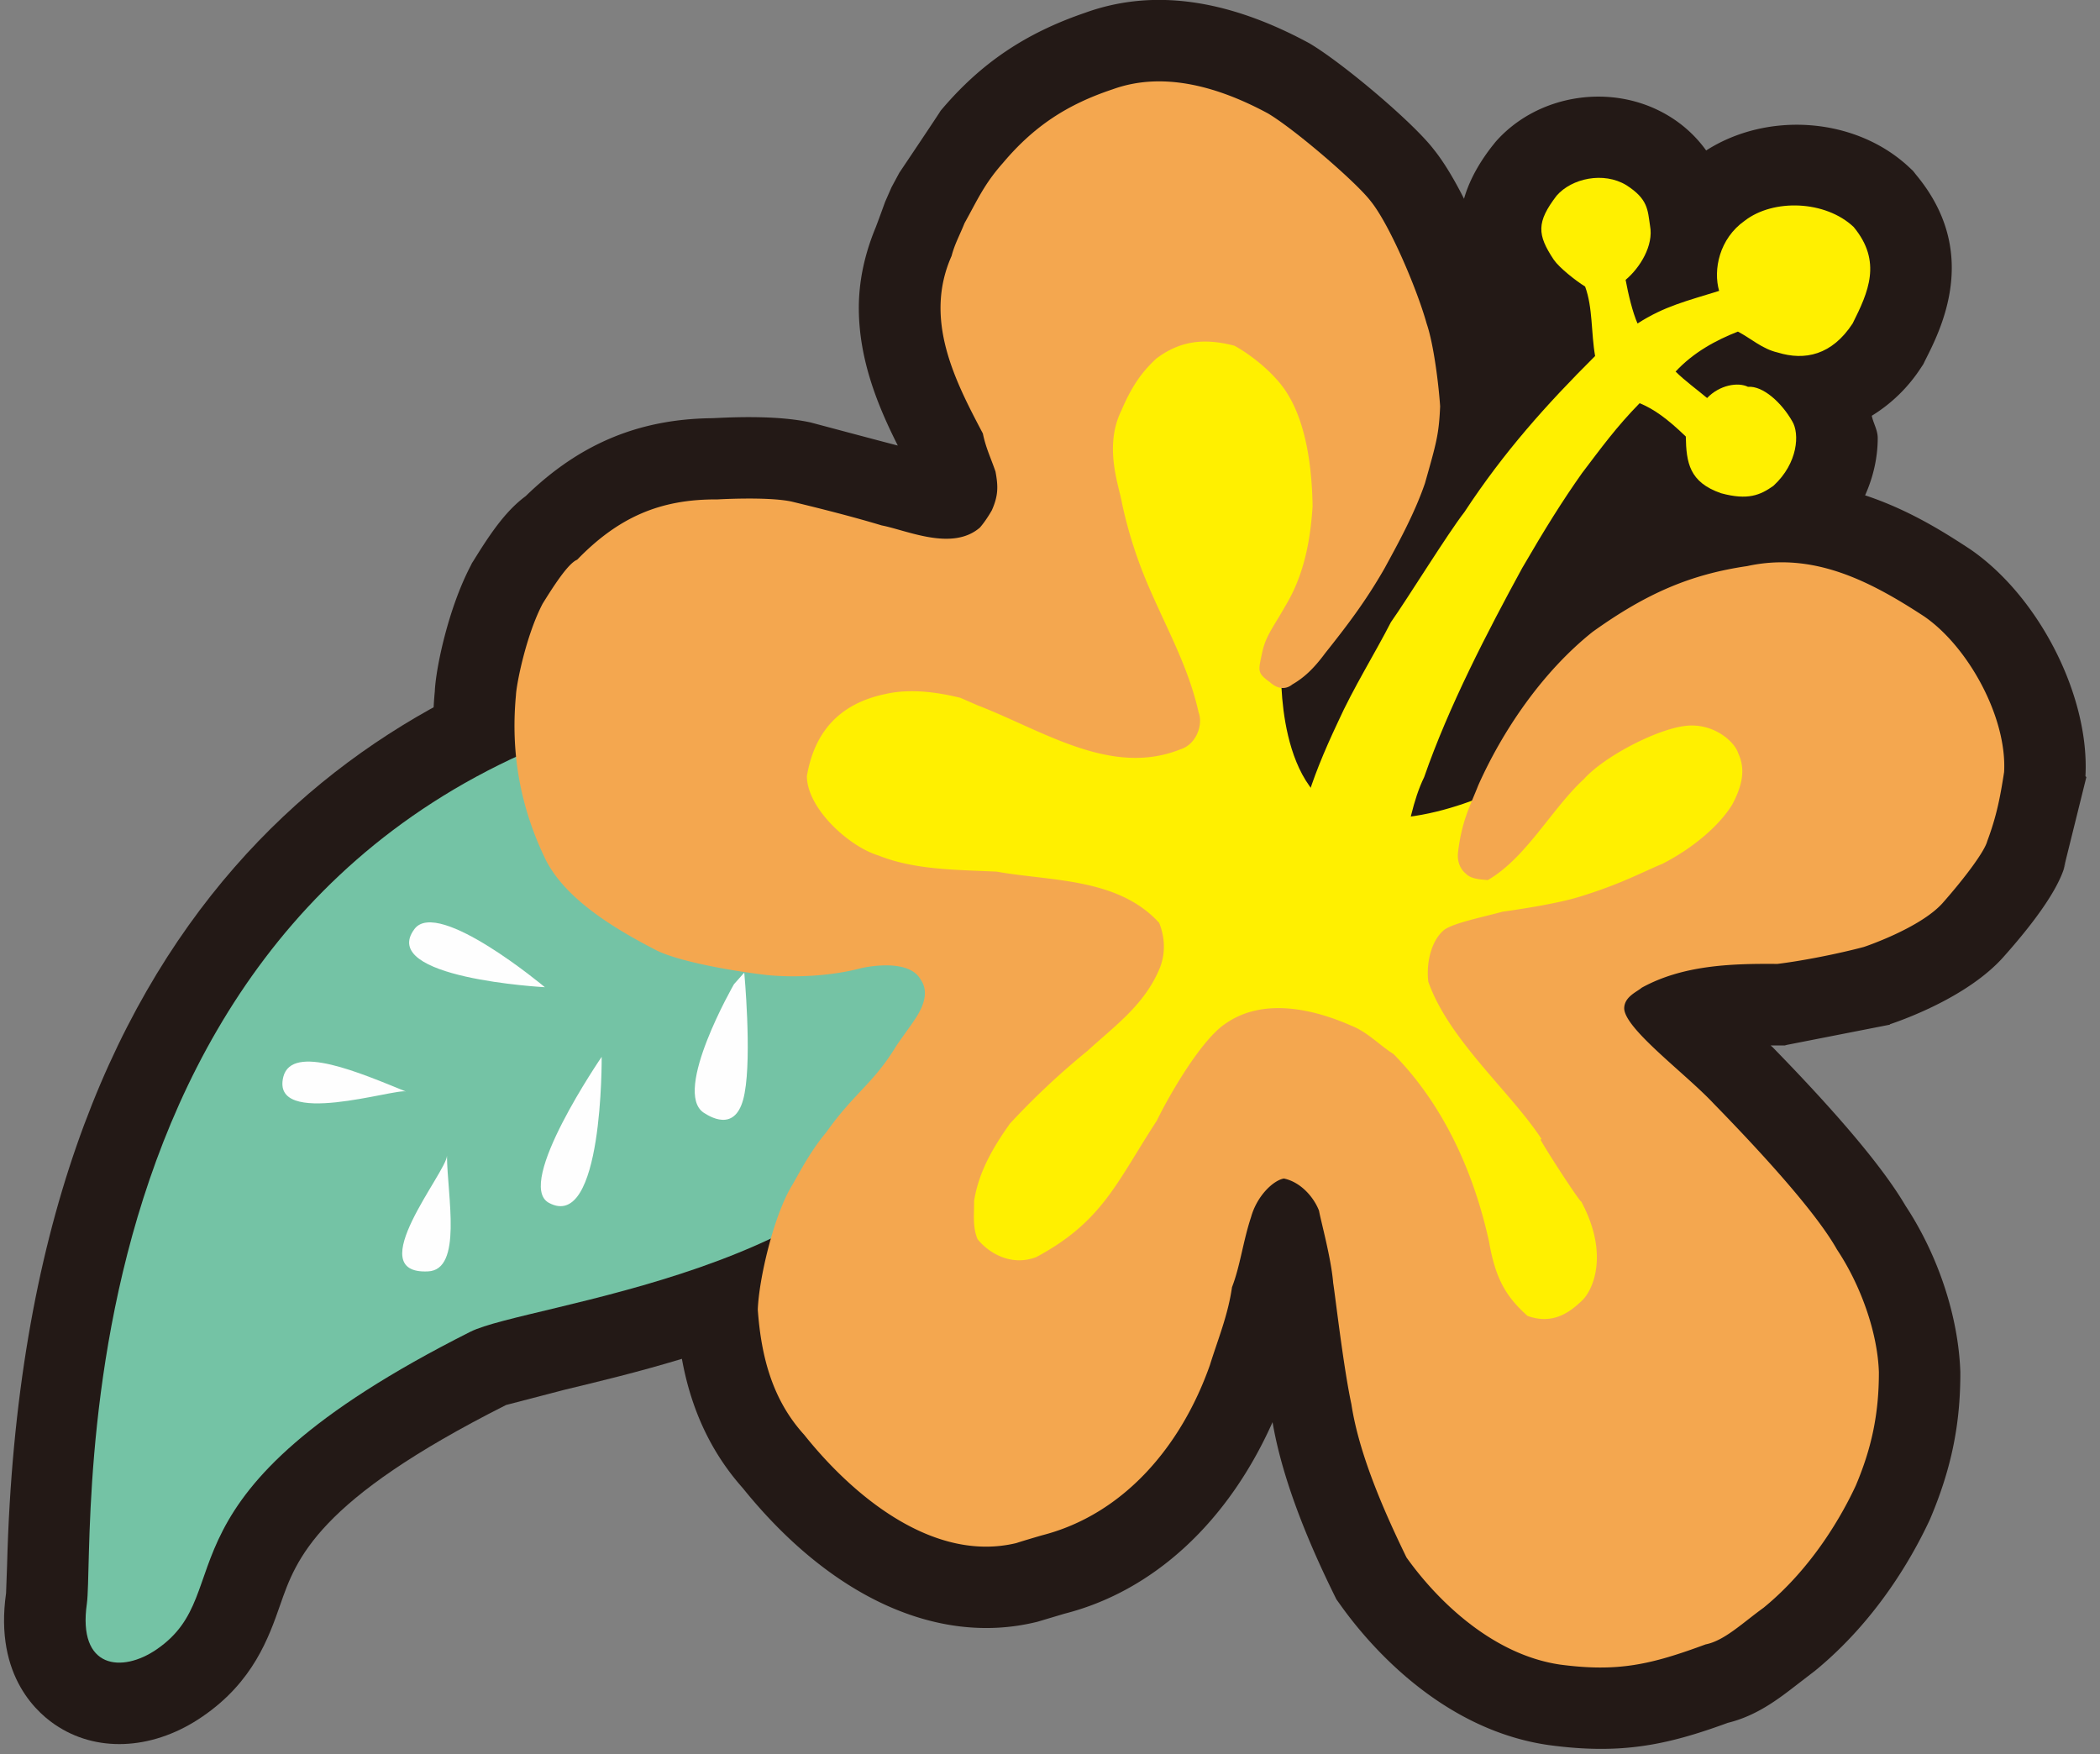 <?xml version="1.0" standalone="no"?><!DOCTYPE svg PUBLIC "-//W3C//DTD SVG 1.1//EN" "http://www.w3.org/Graphics/SVG/1.1/DTD/svg11.dtd"><svg t="1678780474808" class="icon" viewBox="0 0 1226 1024" version="1.1" xmlns="http://www.w3.org/2000/svg" p-id="7738" xmlns:xlink="http://www.w3.org/1999/xlink" width="239.453" height="200"><rect x="0" y="0" width="1226" height="1024" fill="#808080" stroke="none"/><path d="M872.869 83.114l-0.831 1.062-0.821 1.005c-12.672 16.275-18.989 32.135-18.989 48.342 0 14.566 5.196 29.305 15.454 44.576 3.593 5.187 8.249 10.026 12.904 14.324-20.689 21.52-42.682 46.401-64.202 78.826-1.941 2.898-26.823 39.746-26.823 39.746l-17.328 26.291-2.54 4.366-11.079 20.158-20.989 40.509c-20.399 43.272-28.88 74.402-28.88 106.653v1.835l0.164 1.816c1.545 21.114 8.616 50.999 47.106 68.626 20.284 9.91 43.214 10.731 63.14 1.545l7.37-3.371 5.834-5.544c23.413-22.698 29.778-51.578 34.849-74.576l6.896-24.765 2.299-5.187c13.088-37.911 34.666-79.357 53.993-115.027-0.464 0.889 17.463-27.528 26.716-42.151a77.502 77.502 0 0 0 31.893 20.573l1.71 0.705 1.594 0.473c27.112 7.244 49.637 3.535 70.915-11.735l2.241-1.768 1.951-1.71c18.69-17.038 28.822-40.615 28.822-62.966 0-4.714-2.589-8.664-3.477-13.03a90.629 90.629 0 0 0 28.542-27.769l1.526-2.299 1.178-2.415c5.544-10.914 15.454-30.599 15.454-53.896 0-16.797-5.138-35.429-20.873-54.35l-1.71-2.183-2.067-1.951c-31.42-29.595-82.892-32.956-118.736-10.016a73.813 73.813 0 0 0-21.105-19.694c-32.84-20.399-77.464-13.445-102.104 14.971" fill="#231916" p-id="7739"></path><path d="M633.803 7.35c-35.197 11.977-61.372 29.595-84.718 57.373 0 0.348-24.05 36.134-24.05 36.134l-4.54 8.432-3.777 8.606s-3.361 9.321-5.428 14.739c-6.781 16.333-9.9 32.019-9.9 47.106 0 30.715 11.552 58.137 22.756 80.361-7.659-1.941-50.757-13.445-50.757-13.445-18.217-4.057-42.74-3.236-54.65-2.647-0.483 0-2.482 0.116-2.772 0.116h1.352c-45.271 0.116-81.646 15.86-114.486 49.579l16.681-11.137c-18.738 7.486-30.184 23.935-43.03 44.691l-0.947 1.468-0.831 1.71c-13.02 24.881-20.332 59.904-20.863 73.291-0.647 6.539-0.947 13.329-0.947 19.926 0 34.308 7.727 67.448 22.872 98.984 18.159 35.969 53.597 57.847 86.022 74.643 24.224 11.62 64.424 17.28 80.651 19.221 4.945 0.473 9.784 0.589 14.73 0.705-5.776 6.896-10.2 12.325-11.726 14.15-1.352 2.067-21.926 32.956-21.926 32.956l-1.719 2.956c-16.323 26.823-26.06 72.692-26.881 95.68v2.54l0.116 2.415c1.883 26.948 8.133 66.569 38.558 100.761 51.172 63.497 113.366 92.029 170.73 78.41l1.236-0.29 15.802-4.714c52.766-13.387 95.98-54.36 121.566-111.849 6.124 36.027 22.93 74.18 35.487 99.814l1.768 3.603 2.241 3.12c15.329 21.636 57.895 72.76 121.566 81.955 43.272 5.892 70.452-0.116 108.295-14.266l-7.602 2.173c19.511-3.535 33.661-14.855 45.107-23.693l9.9-7.611c36.964-30.3 57.769-68.385 67.032-88.32 12.431-29.237 17.743-55.181 17.743-85.191v-0.821c-1.12-32.724-13.088-68.394-32.019-97.11-12.788-21.752-38.143-52.119-77.937-92.918 0 0.126-0.647-0.531-0.821-0.647h8.307l1.304-0.348 60.126-11.793-0.174-0.184c10.316-3.477 45.812-16.613 65.97-38.848 31.546-35.313 35.545-50.419 36.906-56.185l0.116-0.241-1.594 4.955 13.387-54.003-0.531-0.531c2.531-46.575-26.996-104.827-67.264-132.481-25.47-16.681-76.401-49.579-138.546-36.733-39.553 6.017-72.451 19.694-109.599 46.517-46.275 36.8-71.446 83.839-82.477 108.72-0.647 1.768-2.946 7.244-2.946 7.244-4.54 10.625-10.084 24.002-12.672 45.764-0.29 2.415-0.29 4.714-0.29 6.896 0 5.419 2.357 8.838 3.352 13.561a75.32 75.32 0 0 0-18.622 35.96c-22.167-7.012-43.455-8.548-63.024-4.598-0.773-7.727-1.536-15.56-4.424-22.814l-3.245-8.075-5.776-6.433a111.212 111.212 0 0 0-26.349-20.989c6.423-1.236 12.614-1.12 19.096-3.651 15.86-5.428 29.305-16.922 36.675-32.367 0.415-0.589 0.232-1.178 0.473-1.71 14.44 1.826 29.005-1.42 41.378-10.972 10.325-6.781 19.511-14.971 28.484-26.948 12.846-16.323 25.113-32.357 37.843-54.708 0.473-0.879 2.067-3.651 2.067-3.651l26.823-57.489-0.241-1.352c6.433-22.466 9.021-31.893 9.968-53.539l0.116-2.531-0.116-2.531c-0.116-1.545-2.415-37.322-10.258-60.261-6.075-20.815-23.519-65.265-41.031-86.901-12.383-16.034-53.587-50.709-72.576-61.846-48.342-26.175-91.73-31.778-130.52-17.869" fill="#231916" p-id="7740"></path><path d="M389.686 362.592C219.304 399.682 14.15 525.314 4.124 913.967l-0.58 16.092c-7.022 49.057 19.153 71.041 30.763 78.179 24.292 15.213 56.427 12.798 83.955-6.182 29.653-20.284 38.674-46.169 45.339-65.216 9.427-27.064 21.346-60.899 131.824-116.621 0.348-0.116 34.134-8.896 34.134-8.896 78.526-18.873 224.491-53.896 260.692-165.436 4.366-13.271 6.423-26.832 6.423-40.21 0-26.002-7.901-51.588-23.229-73.822-9.601-13.909-21.394-25.229-34.25-33.487-2.531-33.96-12.315-82.486-48.101-113.433-18.748-16.15-51.356-32.956-101.408-22.341" fill="#231916" p-id="7741"></path><path d="M399.798 409.235C26.784 490.06 55.905 897.585 50.728 936.076c-5.544 38.326 20.573 40.625 40.673 26.832 50.583-34.55-8.365-89.025 183.17-185.43 32.55-16.449 234.343-35.013 270.486-146.331 17.454-53.645-24.533-99.399-52.641-100.645 0 0 9.543-143.376-92.628-121.267" fill="#74C3A5" p-id="7742"></path><path d="M237.037 637.231c-26.233-10.625-66.549-28.3-71.63-8.616-7.602 30.367 65.97 6.433 71.63 8.616M260.933 674.65c0.116 9.205-50.516 69.447-11.088 67.573 20.342-0.889 11.32-43.87 11.088-67.573M318.104 576.313s-62.203-52.061-76.054-34.076c-21.926 28.88 76.054 34.076 76.054 34.076M351.263 616.967s-50.873 74.17-30.889 85.191c31.836 17.386 30.889-85.191 30.889-85.191M400.204 531.177s-26.89-70.104-48.294-64.27c-11.494 3.014-23.867 14.508-5.834 28.658 28.716 22.698 33.96 22.051 54.128 35.612M434.512 567.794s4.424 47.695 0.232 70.22c-4.008 22.698-18.332 15.213-23.935 11.552-18.39-12.325 17.685-74.991 17.685-74.991l6.017-6.78" fill="#FEFEFE" p-id="7743"></path><path d="M890.313 453.105s41.977-67.032 72.277-67.158c30.242-0.232 122.088 11.678 114.254 58.958-7.901 47.695-105.117 83.839-114.023 86.253-8.596 2.772-78.237 40.799-78.237 40.799s52.544 90.861 73.639 117.567c21.23 26.591 33.903 135.716-15.444 147.036-49.878 11.262-112.661-42.982-112.661-42.982s0.589-89.673-18.217-115.906c-18.806-26.417-51.771-65.323-73.813-43.561-21.81 21.568-26.465 51.23-61.961 88.543-35.902 36.974-67.564 92.802-110.188 74.412-42.856-18.101-53.935-111.366-53.935-111.366l91.904-105.716s17.627-27.064-33.603-34.318c-51.346-6.896-58.185 11.784-115.317-29.942-57.006-41.572-78.285-98.52-78.285-98.52l113.897-64.386s95.564 32.599 125.043 17.985c29.537-14.971 27.653-9.263 8.79-87.557-18.931-78.41-56.485-142.081 29.295-129.882 85.838 12.083 138.952 13.387 141.724 63.323 2.772 49.878-47.454 172.739-47.454 172.739s-3.545 77.831 42.682 86.852c46.16 8.838 99.631-23.181 99.631-23.181" fill="#FFF000" p-id="7744"></path><path d="M1018.611 128.839c-14.913 10.489-18.516 28.648-14.971 40.973-18.873 5.892-31.893 8.905-47.637 19.038-2.898-6.597-5.37-16.98-6.954-25.47 8.365-7.012 16.449-20.042 14.266-31.536-1.42-9.321-1.062-15.57-13.86-23.761-13.262-8.017-31.836-4.008-40.673 6.133-11.909 15.56-11.378 22.814-1.652 37.438 3.245 4.714 12.914 12.315 18.275 15.618 4.54 12.441 3.419 26.707 5.834 40.567-28.416 28.3-53.23 55.954-76.285 91.083-9.784 12.556-33.42 50.883-42.914 64.27-9.021 17.685-22.119 38.674-31.072 58.6-16.565 35.081-24.64 60.793-24.698 87.258 1.178 15.686 5.312 22.94 20.332 29.604 6.906 3.477 15.097 4.356 22.824 1.062 21.636-20.998 18.864-59.199 32.009-86.022 14.266-41.147 36.897-84.785 57.248-122.107 13.493-23.229 23.461-39.147 34.897-55.355 11.378-14.971 20.042-26.948 33.661-40.857 8.307 3.419 16.034 8.954 26.948 19.453 0.29 15.261 1.999 26.707 20.631 33.13 15.676 4.25 22.93 1.062 30.532-4.356 14.45-13.271 15.329-30.541 10.972-37.669-6.075-10.683-16.98-20.824-25.828-20.11-5.892-2.898-16.613-1.062-23.877 6.539-5.718-4.829-12.788-9.9-18.39-15.444 10.489-11.262 23.471-18.275 36.375-23.345 7.659 4.008 14.198 10.142 23.172 12.199 15.976 4.955 31.778 1.478 43.803-16.922 9.195-18.332 17.328-36.192 0.58-56.359-16.439-15.502-46.807-16.565-63.545-3.651" fill="#FFF000" p-id="7745"></path><path d="M649.566 52.138c-26.523 8.847-45.976 21.52-64.077 43.04-11.03 12.441-14.971 21.819-22.408 35.139-2.994 7.495-5.66 11.977-7.534 19.105-16.575 37.206 2.173 73.166 18.265 103.649 1.71 8.432 4.656 14.266 7.37 22.225 1.594 8.548 1.71 13.909-2.125 22.582 0 0-3.352 6.017-7.012 10.142-16.15 13.909-42.441 1.594-57.306-1.294-17.27-5.196-36.018-9.91-52.583-13.909-13.976-3.014-43.387-1.256-43.387-1.256-33.429-0.232-57.779 10.441-81.83 35.206-5.486 2.183-14.623 16.806-20.11 25.596-9.784 18.622-15.387 47.396-15.618 53.529-3.187 33.835 2.598 65.612 17.386 96.038 11.977 23.703 41.572 40.973 65.033 53.066 14.44 6.896 46.459 12.199 64.492 14.266 17.154 1.642 38.027 0.357 54.36-4.008 0 0 27.586-6.665 34.965 6.539 5.119 7.312 1.758 16.159-4.25 24.649-0.889 1.536-8.258 11.436-10.374 14.855-13.088 21.346-24.533 27.18-40.384 49.646-9.91 11.726-17.096 26.233-20.11 31.188-10.663 17.511-19.337 54.824-19.926 72.461 2.009 27.885 8.732 52.824 27.064 72.982 28.948 36.317 75.754 74.759 123.807 63.265 4.298-1.42 15.029-4.54 15.029-4.54 47.811-12.209 81.424-52.235 98.037-99.341 4.897-15.686 10.557-29.131 12.914-45.522 4.714-12.083 6.481-26.948 11.146-40.973 3.477-12.441 13.03-21.404 19.153-22.466 9.794 2.067 17.454 10.857 20.515 18.815 0.889 5.361 7.138 27.817 8.258 42.209 0.947 5.312 5.95 49.057 10.615 70.635 4.356 28.648 18.39 61.256 32.183 89.557 17.28 24.292 49.521 56.659 89.673 62.551 33.903 4.482 52.998 0 84.949-11.784 11.03-2.193 21.288-12.325 33.845-21.404 28.88-23.587 46.218-54.833 53.877-71.398 8.963-21.172 13.503-41.34 13.445-66.211-0.773-22.988-10.489-50.525-24.466-71.514-13.204-23.471-48.516-61.14-71.987-85.191-16.265-17.396-51.52-43.281-52.225-55.364-0.126-6.954 7.37-9.794 10.2-12.267 23.935-13.204 52.167-14.15 79.231-13.909 14.913-1.835 35.728-5.96 50.516-9.91 0 0 32.434-10.789 45.754-25.412 13.445-15.213 24.707-30.425 26.233-36.317 5.428-14.508 7.553-25.528 9.852-40.384 1.768-31.778-20.873-73.117-46.691-90.861-31.72-20.747-64.733-37.785-103.292-29.363-33.072 4.839-58.842 15.869-90.31 38.442-29.546 23.587-52.544 57.837-66.685 89.499-4.781 12.209-9.668 20.699-11.851 39.389-0.821 8.49 4.598 12.199 4.598 12.199 2.83 3.187 8.847 3.419 12.798 3.777 22.399-12.914 37.496-41.919 56.118-58.958 11.909-13.329 42.808-29.247 59.373-31.072 16.381-1.883 28.648 9.321 30.657 15.86 4.298 9.137 2.762 18.332-3.361 29.952-7.553 12.441-23.114 25.702-40.973 34.781-11.494 4.723-24.533 11.977-48.816 19.337-15.502 4.723-44.392 8.558-44.392 8.558-10.499 2.946-28.716 6.539-34.134 10.663-7.486 6.249-10.499 19.105-9.195 30.194 11.967 34.076 48.275 64.492 66.144 91.913l-0.705 0.174c3.419 6.491 23.046 36.559 23.877 36.317 16.323 30.483 6.954 51.472 0.531 57.663-6.549 6.249-16.633 14.623-31.961 9.021-12.315-11.088-18.622-21.23-22.457-43.455-8.847-40.152-26.291-79.415-55.712-109.367-8.374-5.312-15.271-12.914-24.765-16.623-17.975-7.901-49.579-17.811-73.397-1.12-13.909 9.195-32.309 40.741-40.084 56.659-23.403 35.902-31.604 58.842-70.336 79.589-14.623 5.602-27.817-2.357-34.308-10.489-3.004-7.254-1.893-14.623-2.009-22.225 2.656-16.806 10.847-31.015 20.989-45.281a444.838 444.838 0 0 1 45.281-42.451c15.56-14.334 33.777-27.064 42.441-49.057 3.129-8.432 2.598-17.511-0.647-25.586-24.05-26.465-63.488-24.292-94.917-29.942-25.287-1.13-48.217-1.13-69.032-9.437-16.864-5.071-41.562-27.18-41.736-46.285 4.414-26.06 19.221-42.393 45.744-47.937 16.922-3.893 34.666 0 43.861 2.183l9.852 4.308c38.075 14.623 78.043 42.035 118.668 25.76 9.321-2.888 13.271-14.498 10.615-21.404-5.718-25.461-17.038-45.928-27.528-69.804a261.098 261.098 0 0 1-17.164-52.061c-1.526-9.784-10.963-33.13-0.473-54.418 7.022-16.613 13.745-24.108 20.284-30.3 13.976-10.615 28.184-12.209 45.812-7.602 11.726 6.539 24.939 17.859 31.121 28.416 12.325 19.926 14.208 49.289 14.45 65.323-1.294 19.801-4.897 40.21-16.159 58.6-6.307 11.262-11.253 17.038-13.262 26.707-2.357 11.088-3.004 11.851 4.54 17.396 4.829 4.366 9.553 4.124 13.03 1.294 6.607-3.825 12.267-8.896 19.163-18.217 12.373-15.56 23.461-29.942 34.666-49.521 7.012-12.914 17.386-31.43 23.635-49.762 6.607-23.345 8.133-28.3 8.847-44.865-0.831-12.441-3.719-36.317-7.901-48.4-5.544-19.936-21.636-57.905-32.782-71.572-8.548-11.088-44.276-41.813-59.894-51.066-28.3-15.261-60.725-24.881-90.61-14.034" fill="#F4A74F" p-id="7746"></path></svg>
